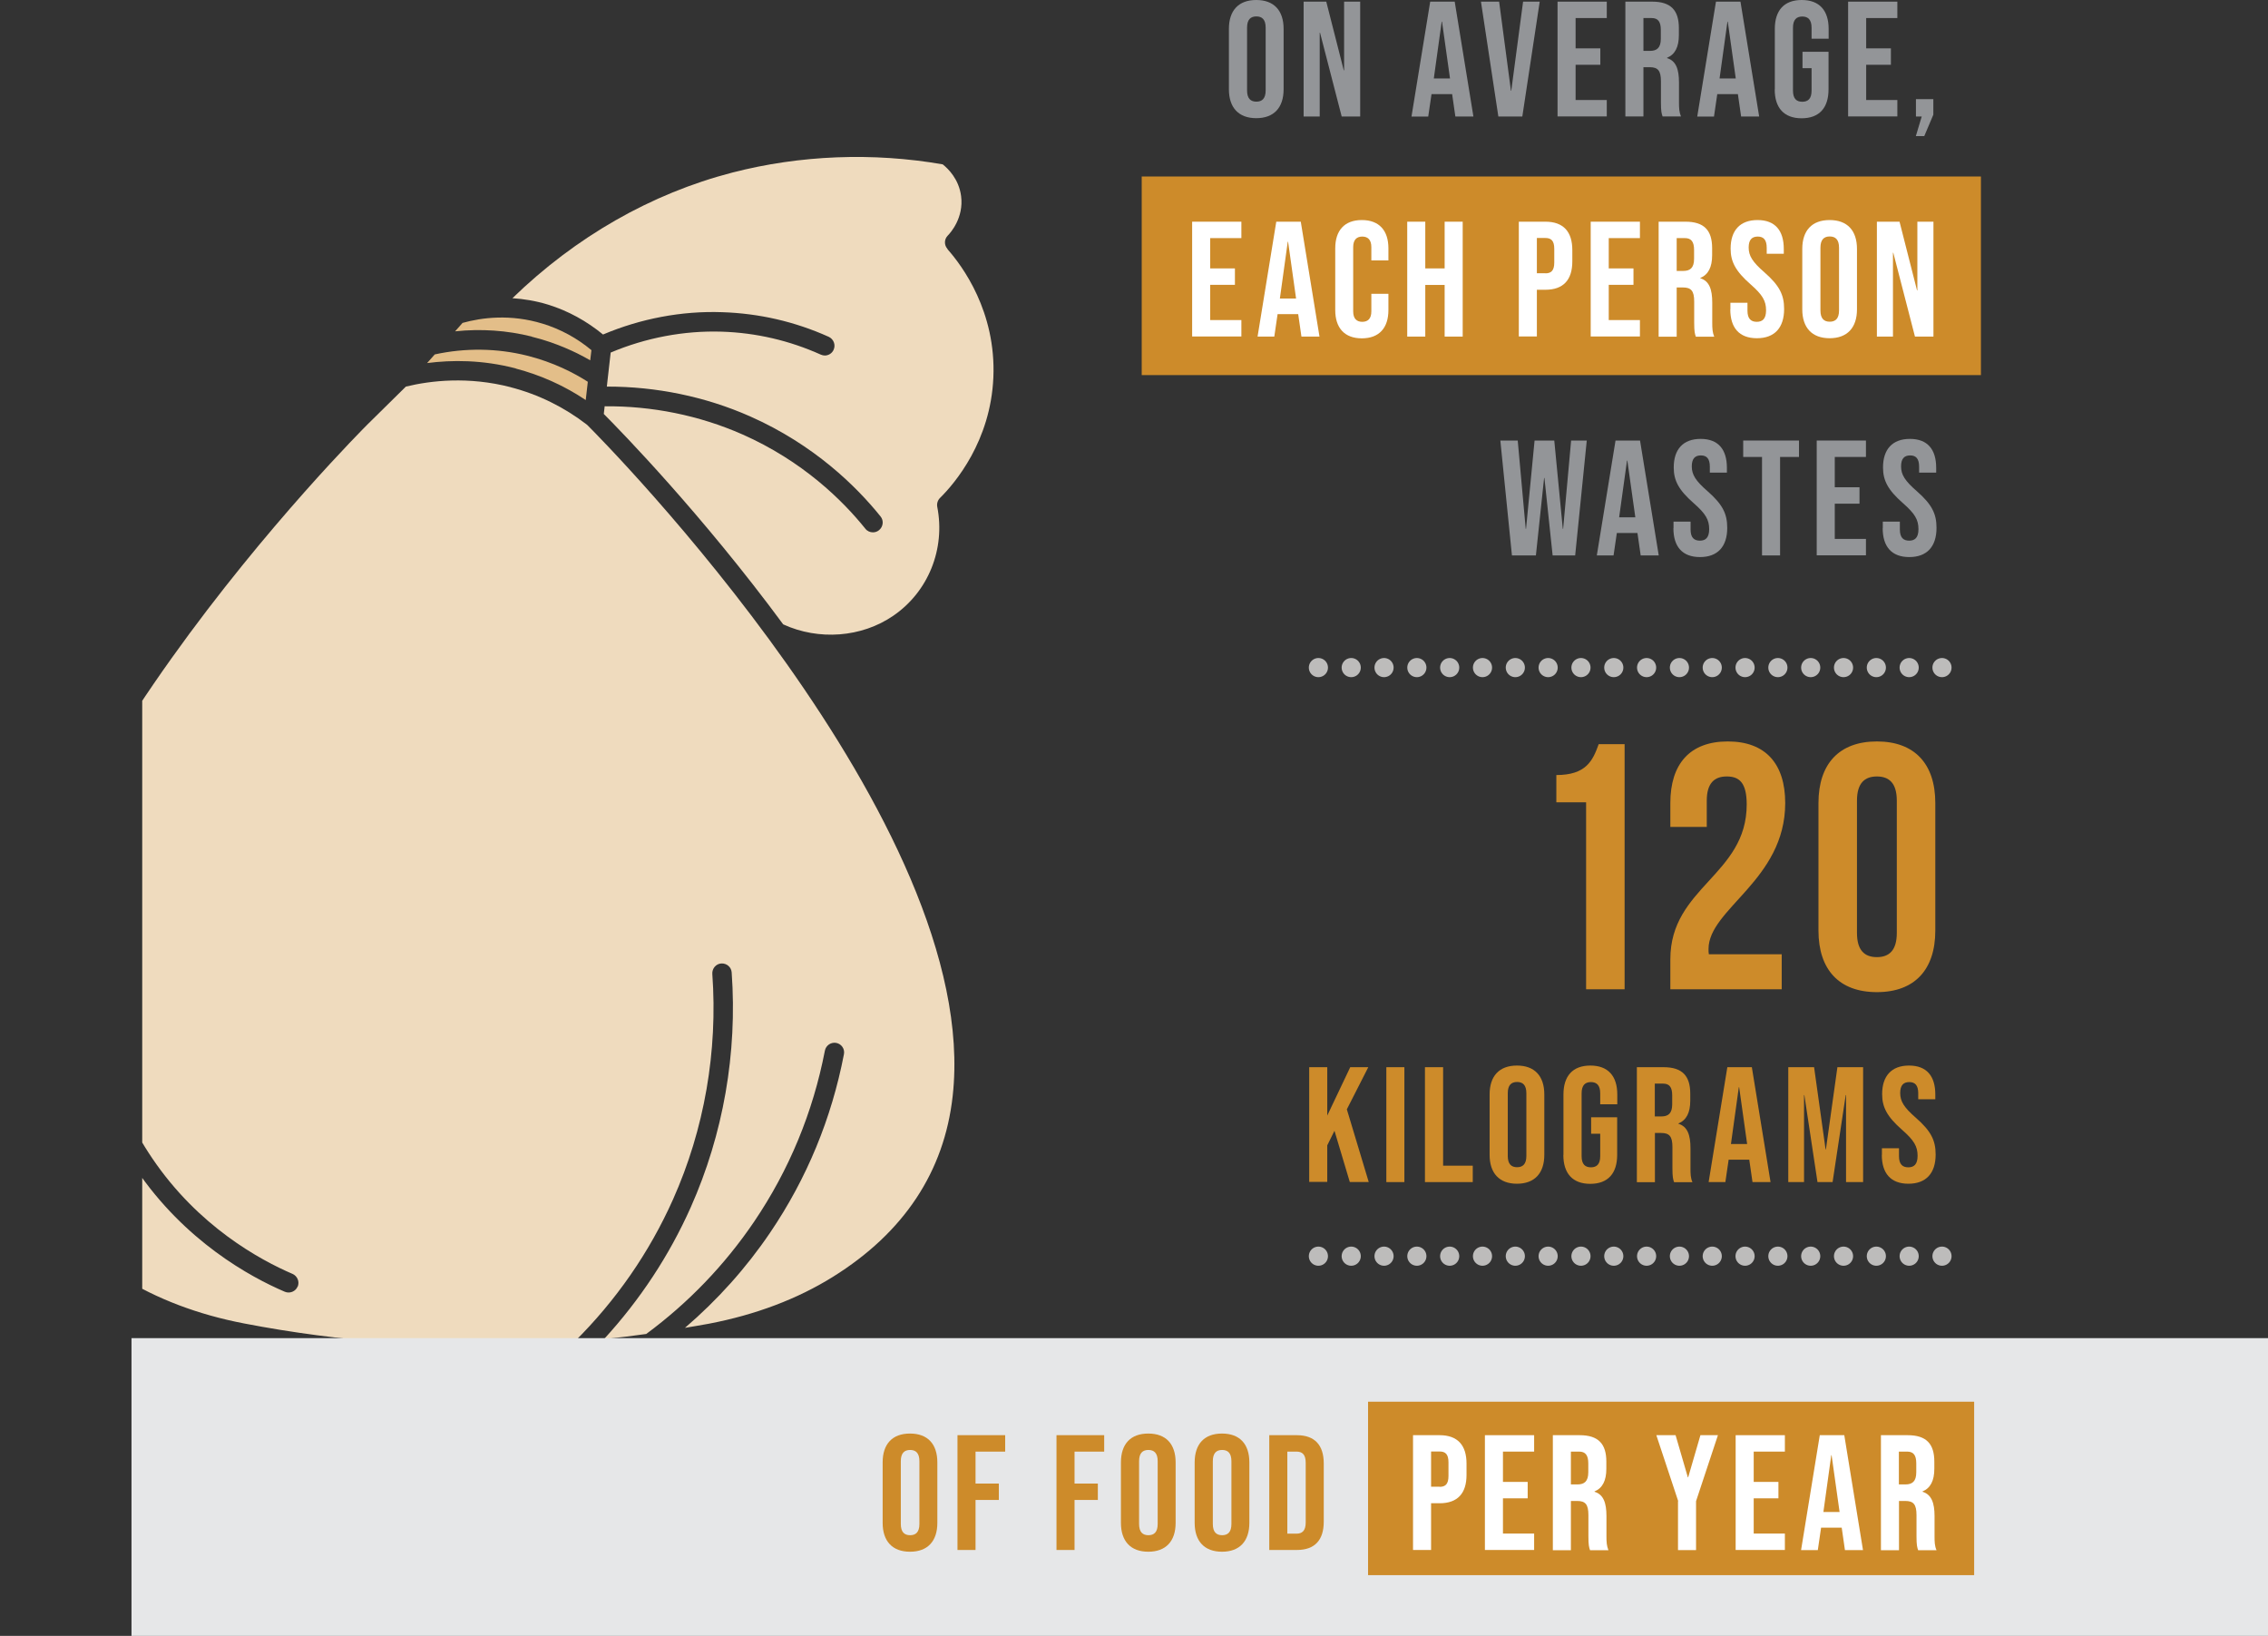 <?xml version="1.0" encoding="UTF-8"?>
<svg id="Layer_2" data-name="Layer 2" xmlns="http://www.w3.org/2000/svg" xmlns:xlink="http://www.w3.org/1999/xlink" viewBox="0 0 207.31 149.5">
  <rect x="0" y="0" width="207.31" height="149.5" fill="#333333" stroke="none"/>
  <defs>
    <style>
      .cls-1 {
        fill: #e3be89;
      }

      .cls-2 {
        fill: #fff;
      }

      .cls-3 {
        fill: #939598;
      }

      .cls-4 {
        stroke: #bdbcbb;
        stroke-dasharray: 0 0 0 3;
        stroke-linecap: round;
        stroke-linejoin: round;
        stroke-width: 1.75px;
      }

      .cls-4, .cls-5 {
        fill: none;
      }

      .cls-6 {
        clip-path: url(#clippath);
      }

      .cls-7 {
        fill: #efdbbe;
      }

      .cls-8 {
        fill: #cd8b2a;
      }

      .cls-9 {
        fill: #e6e7e8;
      }
    </style>
    <clipPath id="clippath">
      <rect class="cls-5" x="13" y="11.96" width="80.62" height="110.72"/>
    </clipPath>
  </defs>
  <g id="Layer_2-2" data-name="Layer 2">
    <g class="cls-6">
      <g>
        <path class="cls-1" d="M48.61,30.76c-2.27-.57-4.65-.73-7.01-.48l.68-.77c1.76-.49,4.38-.83,7.32,.07,1.64,.5,3.14,1.32,4.46,2.42l-.11,.93c-1.33-.77-3.13-1.61-5.35-2.16h0Z"/>
        <path class="cls-1" d="M47.15,33.67c-3.07-.8-5.86-.78-8.11-.49l.7-.79c2.79-.61,5.7-.57,8.43,.11,2.44,.61,4.31,1.59,5.56,2.39l-.19,1.67c-1.96-1.31-4.11-2.28-6.4-2.88h0Z"/>
        <path class="cls-7" d="M46.7,35.39c-3.89-1.01-7.33-.61-9.6-.06l-3.5,3.45c-.36,.36-36.27,36.18-33.45,61.39,.77,6.92,4.45,12.47,10.94,16.52,3.24,2.02,7.01,3.45,11.23,4.26,8.83,1.7,17.83,2.34,26.76,1.91,1.14-.06,2.27-.14,3.41-.22,3.82-3.79,6.86-8.17,9.03-13.03,2.86-6.4,4.1-13.53,3.59-20.61-.03-.49,.34-.92,.82-.95,.5-.03,.92,.34,.95,.82,.53,7.37-.77,14.79-3.74,21.46-1.97,4.42-4.64,8.46-7.93,12.05,1.29-.13,2.58-.29,3.86-.47,3.87-2.86,7.18-6.31,9.86-10.26,3.21-4.74,5.38-10,6.47-15.63,.09-.48,.56-.8,1.04-.71,.48,.09,.8,.56,.7,1.04-1.13,5.87-3.39,11.35-6.74,16.29-2.2,3.25-4.82,6.16-7.79,8.71,.73-.13,1.47-.24,2.2-.38,4.27-.82,8.08-2.26,11.32-4.28,6.49-4.04,10.18-9.6,10.95-16.52,2.78-24.85-32.08-60.03-33.42-61.35-2.09-1.61-4.43-2.77-6.98-3.43h0ZM27.2,117.58c-.14,.34-.48,.54-.82,.54-.11,0-.24-.02-.35-.07-3.16-1.35-9.13-4.61-13.59-11.2-4.17-6.16-5.18-12.34-5.29-16.43-.01-.49,.37-.9,.87-.91,.5,0,.9,.38,.91,.87,.1,3.86,1.05,9.67,4.99,15.48,4.21,6.22,9.84,9.28,12.82,10.56,.45,.2,.66,.72,.47,1.17h0Z"/>
        <path class="cls-7" d="M86.62,22.79c1.34,1.51,4.44,5.69,4.18,11.71-.25,5.8-3.49,9.64-4.88,11.01-.21,.21-.3,.51-.25,.8,.76,3.86-.82,7.78-4.03,9.97-2.89,1.98-6.8,2.27-10.05,.78-7.41-10.04-14.74-17.56-16.4-19.23l.08-.7c4.32-.04,8.64,.83,12.57,2.56,5.53,2.44,9.18,6.04,11.26,8.63,.17,.22,.43,.33,.69,.33,.2,0,.39-.06,.56-.2,.38-.31,.45-.87,.14-1.25-2.21-2.75-6.08-6.56-11.93-9.15-4.09-1.81-8.6-2.73-13.09-2.72l.08-.73h0s.27-2.38,.27-2.38c3.2-1.35,6.7-2.02,10.15-1.91,3.14,.1,6.19,.81,9.06,2.1,.12,.05,.24,.08,.36,.08,.34,0,.67-.2,.81-.53,.2-.45,0-.97-.45-1.18-3.09-1.39-6.36-2.14-9.74-2.25-3.71-.13-7.46,.59-10.89,2.04-1.5-1.23-3.18-2.16-5.02-2.73-1.14-.35-2.23-.52-3.26-.59,5.77-5.6,12.68-9.56,20.1-11.48,6.2-1.6,12.84-1.86,19.23-.75,.48,.38,1.48,1.34,1.68,2.9,.26,1.98-.97,3.36-1.22,3.61-.33,.34-.34,.86-.03,1.21h0Z"/>
      </g>
    </g>
    <rect class="cls-9" x="12.02" y="122.29" width="195.29" height="27.21"/>
    <rect class="cls-8" x="104.36" y="16.13" width="76.71" height="18.15"/>
    <line class="cls-4" x1="177.51" y1="61.01" x2="119.18" y2="61.01"/>
    <line class="cls-4" x1="177.51" y1="114.8" x2="119.18" y2="114.8"/>
    <g>
      <path class="cls-3" d="M112.33,8.16V2.64c0-1.68,.88-2.64,2.5-2.64s2.5,.96,2.5,2.64v5.52c0,1.68-.89,2.64-2.5,2.64s-2.5-.96-2.5-2.64Zm3.36,.1V2.53c0-.75-.33-1.03-.85-1.03s-.85,.28-.85,1.03v5.73c0,.75,.33,1.03,.85,1.03s.85-.28,.85-1.03Z"/>
      <path class="cls-3" d="M119.16,.15h2.07l1.6,6.28h.03V.15h1.47V10.65h-1.69l-1.98-7.66h-.03v7.66h-1.47V.15Z"/>
      <path class="cls-3" d="M130.74,.15h2.23l1.71,10.5h-1.65l-.3-2.08v.03h-1.88l-.3,2.05h-1.53l1.71-10.5Zm1.8,7.02l-.73-5.19h-.03l-.72,5.19h1.48Z"/>
      <path class="cls-3" d="M135.37,.15h1.66l1.08,8.14h.03l1.08-8.14h1.52l-1.59,10.5h-2.19l-1.59-10.5Z"/>
      <path class="cls-3" d="M142.37,.15h4.5V1.65h-2.85v2.77h2.26v1.5h-2.26v3.22h2.85v1.5h-4.5V.15Z"/>
      <path class="cls-3" d="M148.57,.15h2.45c1.71,0,2.44,.79,2.44,2.42v.64c0,1.08-.35,1.77-1.08,2.07v.03c.83,.25,1.09,1.04,1.09,2.22v1.84c0,.51,.02,.88,.18,1.27h-1.68c-.09-.27-.15-.44-.15-1.29v-1.92c0-.98-.28-1.29-1.03-1.29h-.57v4.5h-1.65V.15Zm2.25,4.5c.62,0,.99-.27,.99-1.11v-.81c0-.75-.26-1.08-.84-1.08h-.75v3h.6Z"/>
      <path class="cls-3" d="M156.86,.15h2.23l1.71,10.5h-1.65l-.3-2.08v.03h-1.88l-.3,2.05h-1.53l1.71-10.5Zm1.8,7.02l-.73-5.19h-.03l-.72,5.19h1.48Z"/>
      <path class="cls-3" d="M162.23,8.16V2.64c0-1.68,.84-2.64,2.46-2.64s2.46,.96,2.46,2.64v.9h-1.56v-1c0-.75-.33-1.03-.85-1.03s-.85,.28-.85,1.03v5.74c0,.75,.33,1.02,.85,1.02s.85-.27,.85-1.02v-2.05h-.83v-1.5h2.38v3.44c0,1.68-.84,2.64-2.46,2.64s-2.46-.96-2.46-2.64Z"/>
      <path class="cls-3" d="M168.93,.15h4.5V1.65h-2.85v2.77h2.26v1.5h-2.26v3.22h2.85v1.5h-4.5V.15Z"/>
      <path class="cls-3" d="M175.67,10.65h-.54v-1.59h1.59v1.42l-.83,1.96h-.77l.54-1.8Z"/>
    </g>
    <g>
      <path class="cls-2" d="M108.97,20.26h4.5v1.5h-2.85v2.77h2.26v1.5h-2.26v3.22h2.85v1.5h-4.5v-10.5Z"/>
      <path class="cls-2" d="M116.67,20.26h2.23l1.71,10.5h-1.65l-.3-2.08v.03h-1.88l-.3,2.05h-1.53l1.71-10.5Zm1.8,7.02l-.73-5.19h-.03l-.72,5.19h1.48Z"/>
      <path class="cls-2" d="M122.05,28.33v-5.64c0-1.62,.84-2.58,2.43-2.58s2.43,.96,2.43,2.58v1.11h-1.56v-1.21c0-.69-.33-.97-.83-.97s-.83,.28-.83,.97v5.86c0,.69,.33,.96,.83,.96s.83-.27,.83-.96v-1.6h1.56v1.49c0,1.62-.84,2.58-2.43,2.58s-2.43-.96-2.43-2.58Z"/>
      <path class="cls-2" d="M128.63,20.26h1.65v4.27h1.77v-4.27h1.65v10.5h-1.65v-4.72h-1.77v4.72h-1.65v-10.5Z"/>
      <path class="cls-2" d="M138.83,20.26h2.43c1.65,0,2.46,.92,2.46,2.59v1.04c0,1.68-.81,2.59-2.46,2.59h-.78v4.27h-1.65v-10.5Zm2.43,4.72c.52,0,.81-.24,.81-.99v-1.25c0-.75-.29-.99-.81-.99h-.78v3.22h.78Z"/>
      <path class="cls-2" d="M145.4,20.26h4.5v1.5h-2.85v2.77h2.26v1.5h-2.26v3.22h2.85v1.5h-4.5v-10.5Z"/>
      <path class="cls-2" d="M151.61,20.26h2.45c1.71,0,2.44,.79,2.44,2.42v.65c0,1.08-.35,1.77-1.08,2.07v.03c.83,.25,1.09,1.04,1.09,2.22v1.85c0,.51,.02,.88,.18,1.27h-1.68c-.09-.27-.15-.44-.15-1.29v-1.92c0-.98-.28-1.29-1.03-1.29h-.57v4.5h-1.65v-10.5Zm2.25,4.5c.62,0,.99-.27,.99-1.11v-.81c0-.75-.26-1.08-.84-1.08h-.75v3h.6Z"/>
      <path class="cls-2" d="M158.17,28.27v-.6h1.56v.72c0,.75,.33,1.02,.85,1.02s.85-.27,.85-1.05c0-.87-.33-1.42-1.41-2.37-1.38-1.21-1.83-2.07-1.83-3.27,0-1.65,.85-2.61,2.46-2.61s2.4,.96,2.4,2.64v.44h-1.56v-.54c0-.75-.3-1.03-.82-1.03s-.83,.28-.83,1c0,.76,.35,1.32,1.43,2.26,1.38,1.21,1.81,2.06,1.81,3.36,0,1.71-.87,2.67-2.49,2.67s-2.43-.96-2.43-2.64Z"/>
      <path class="cls-2" d="M164.74,28.27v-5.52c0-1.68,.88-2.64,2.5-2.64s2.5,.96,2.5,2.64v5.52c0,1.68-.89,2.64-2.5,2.64s-2.5-.96-2.5-2.64Zm3.36,.1v-5.73c0-.75-.33-1.03-.85-1.03s-.85,.28-.85,1.03v5.73c0,.75,.33,1.03,.85,1.03s.85-.28,.85-1.03Z"/>
      <path class="cls-2" d="M171.56,20.26h2.07l1.6,6.28h.03v-6.28h1.47v10.5h-1.69l-1.98-7.66h-.03v7.66h-1.47v-10.5Z"/>
      <path class="cls-3" d="M137.14,40.26h1.59l.73,8.07h.03l.78-8.07h1.8l.78,8.07h.03l.73-8.07h1.43l-1.06,10.5h-2.06l-.75-7.08h-.03l-.75,7.08h-2.19l-1.06-10.5Z"/>
      <path class="cls-3" d="M147.68,40.26h2.23l1.71,10.5h-1.65l-.3-2.08v.03h-1.88l-.3,2.05h-1.53l1.71-10.5Zm1.8,7.02l-.73-5.19h-.03l-.72,5.19h1.48Z"/>
      <path class="cls-3" d="M152.97,48.27v-.6h1.56v.72c0,.75,.33,1.02,.85,1.02s.85-.27,.85-1.05c0-.87-.33-1.42-1.41-2.37-1.38-1.21-1.83-2.07-1.83-3.27,0-1.65,.85-2.61,2.46-2.61s2.4,.96,2.4,2.64v.44h-1.56v-.54c0-.75-.3-1.03-.82-1.03s-.83,.28-.83,1c0,.76,.35,1.32,1.43,2.26,1.38,1.21,1.81,2.06,1.81,3.36,0,1.71-.87,2.67-2.49,2.67s-2.43-.96-2.43-2.64Z"/>
      <path class="cls-3" d="M161.06,41.76h-1.72v-1.5h5.1v1.5h-1.73v9h-1.65v-9Z"/>
      <path class="cls-3" d="M166.06,40.26h4.5v1.5h-2.85v2.77h2.26v1.5h-2.26v3.22h2.85v1.5h-4.5v-10.5Z"/>
      <path class="cls-3" d="M172.1,48.27v-.6h1.56v.72c0,.75,.33,1.02,.85,1.02s.85-.27,.85-1.05c0-.87-.33-1.42-1.41-2.37-1.38-1.21-1.83-2.07-1.83-3.27,0-1.65,.85-2.61,2.46-2.61s2.4,.96,2.4,2.64v.44h-1.56v-.54c0-.75-.3-1.03-.82-1.03s-.83,.28-.83,1c0,.76,.35,1.32,1.43,2.26,1.38,1.21,1.81,2.06,1.81,3.36,0,1.71-.87,2.67-2.49,2.67s-2.43-.96-2.43-2.64Z"/>
    </g>
    <g>
      <rect class="cls-8" x="125.05" y="128.1" width="55.4" height="15.85"/>
      <g>
        <path class="cls-8" d="M80.68,139.17v-5.52c0-1.68,.88-2.64,2.5-2.64s2.5,.96,2.5,2.64v5.52c0,1.68-.89,2.64-2.5,2.64s-2.5-.96-2.5-2.64Zm3.36,.1v-5.73c0-.75-.33-1.03-.85-1.03s-.85,.28-.85,1.03v5.73c0,.75,.33,1.03,.85,1.03s.85-.28,.85-1.03Z"/>
        <path class="cls-8" d="M87.51,131.16h4.37v1.5h-2.71v2.92h2.13v1.5h-2.13v4.57h-1.65v-10.5Z"/>
        <path class="cls-8" d="M96.56,131.16h4.37v1.5h-2.71v2.92h2.13v1.5h-2.13v4.57h-1.65v-10.5Z"/>
        <path class="cls-8" d="M102.46,139.17v-5.52c0-1.68,.88-2.64,2.5-2.64s2.5,.96,2.5,2.64v5.52c0,1.68-.89,2.64-2.5,2.64s-2.5-.96-2.5-2.64Zm3.36,.1v-5.73c0-.75-.33-1.03-.85-1.03s-.85,.28-.85,1.03v5.73c0,.75,.33,1.03,.85,1.03s.85-.28,.85-1.03Z"/>
        <path class="cls-8" d="M109.2,139.17v-5.52c0-1.68,.88-2.64,2.5-2.64s2.5,.96,2.5,2.64v5.52c0,1.68-.89,2.64-2.5,2.64s-2.5-.96-2.5-2.64Zm3.36,.1v-5.73c0-.75-.33-1.03-.85-1.03s-.85,.28-.85,1.03v5.73c0,.75,.33,1.03,.85,1.03s.85-.28,.85-1.03Z"/>
        <path class="cls-8" d="M116.02,131.16h2.52c1.65,0,2.46,.92,2.46,2.59v5.31c0,1.68-.81,2.59-2.46,2.59h-2.52v-10.5Zm2.49,9c.52,0,.84-.27,.84-1.02v-5.46c0-.75-.31-1.02-.84-1.02h-.84v7.5h.84Z"/>
        <path class="cls-2" d="M129.16,131.16h2.43c1.65,0,2.46,.92,2.46,2.59v1.04c0,1.68-.81,2.59-2.46,2.59h-.78v4.27h-1.65v-10.5Zm2.43,4.72c.52,0,.81-.24,.81-.99v-1.25c0-.75-.29-.99-.81-.99h-.78v3.22h.78Z"/>
        <path class="cls-2" d="M135.73,131.16h4.5v1.5h-2.85v2.77h2.26v1.5h-2.26v3.22h2.85v1.5h-4.5v-10.5Z"/>
        <path class="cls-2" d="M141.94,131.16h2.45c1.71,0,2.44,.79,2.44,2.42v.65c0,1.08-.35,1.77-1.08,2.07v.03c.83,.25,1.09,1.04,1.09,2.22v1.85c0,.51,.02,.88,.18,1.27h-1.68c-.09-.27-.15-.44-.15-1.29v-1.92c0-.98-.28-1.29-1.03-1.29h-.57v4.5h-1.65v-10.5Zm2.25,4.5c.62,0,.99-.27,.99-1.11v-.81c0-.75-.26-1.08-.84-1.08h-.75v3h.6Z"/>
        <path class="cls-2" d="M153.4,137.19l-2-6.03h1.76l1.12,3.85h.03l1.12-3.85h1.6l-2,6.03v4.47h-1.65v-4.47Z"/>
        <path class="cls-2" d="M158.65,131.16h4.5v1.5h-2.85v2.77h2.26v1.5h-2.26v3.22h2.85v1.5h-4.5v-10.5Z"/>
        <path class="cls-2" d="M166.35,131.16h2.23l1.71,10.5h-1.65l-.3-2.08v.03h-1.88l-.3,2.05h-1.53l1.71-10.5Zm1.8,7.02l-.73-5.19h-.03l-.72,5.19h1.48Z"/>
        <path class="cls-2" d="M171.92,131.16h2.45c1.71,0,2.44,.79,2.44,2.42v.65c0,1.08-.35,1.77-1.08,2.07v.03c.83,.25,1.1,1.04,1.1,2.22v1.85c0,.51,.01,.88,.18,1.27h-1.68c-.09-.27-.15-.44-.15-1.29v-1.92c0-.98-.28-1.29-1.03-1.29h-.57v4.5h-1.65v-10.5Zm2.25,4.5c.62,0,.99-.27,.99-1.11v-.81c0-.75-.25-1.08-.84-1.08h-.75v3h.6Z"/>
      </g>
    </g>
    <g>
      <path class="cls-8" d="M142.26,70.83c2.72,0,3.33-1.31,3.87-2.82h2.37v22.4h-3.52v-17.09h-2.72v-2.5Z"/>
      <path class="cls-8" d="M157.83,70.96c-1.12,0-1.82,.61-1.82,2.21v2.4h-3.33v-2.18c0-3.58,1.79-5.63,5.25-5.63s5.25,2.05,5.25,5.63c0,7.04-7.01,9.66-7.01,13.34,0,.16,0,.32,.03,.48h6.66v3.2h-10.18v-2.75c0-6.59,6.98-7.68,6.98-14.14,0-2.02-.7-2.56-1.82-2.56Z"/>
      <path class="cls-8" d="M166.22,73.39c0-3.58,1.89-5.63,5.34-5.63s5.34,2.05,5.34,5.63v11.65c0,3.58-1.89,5.63-5.34,5.63s-5.34-2.05-5.34-5.63v-11.65Zm3.52,11.87c0,1.6,.7,2.21,1.82,2.21s1.82-.61,1.82-2.21v-12.09c0-1.6-.7-2.21-1.82-2.21s-1.82,.61-1.82,2.21v12.09Z"/>
    </g>
    <g>
      <path class="cls-8" d="M119.67,97.53h1.65v4.42l2.1-4.42h1.65l-1.96,3.85,2,6.64h-1.73l-1.4-4.68-.66,1.33v3.34h-1.65v-10.5Z"/>
      <path class="cls-8" d="M126.72,97.53h1.65v10.5h-1.65v-10.5Z"/>
      <path class="cls-8" d="M130.26,97.53h1.65v9h2.71v1.5h-4.37v-10.5Z"/>
      <path class="cls-8" d="M136.16,105.54v-5.52c0-1.68,.88-2.64,2.5-2.64s2.5,.96,2.5,2.64v5.52c0,1.68-.89,2.64-2.5,2.64s-2.5-.96-2.5-2.64Zm3.36,.1v-5.73c0-.75-.33-1.03-.85-1.03s-.85,.28-.85,1.03v5.73c0,.75,.33,1.03,.85,1.03s.85-.28,.85-1.03Z"/>
      <path class="cls-8" d="M142.91,105.54v-5.52c0-1.68,.84-2.64,2.46-2.64s2.46,.96,2.46,2.64v.9h-1.56v-1c0-.75-.33-1.03-.85-1.03s-.85,.28-.85,1.03v5.74c0,.75,.33,1.02,.85,1.02s.85-.27,.85-1.02v-2.05h-.83v-1.5h2.38v3.44c0,1.68-.84,2.64-2.46,2.64s-2.46-.96-2.46-2.64Z"/>
      <path class="cls-8" d="M149.61,97.53h2.45c1.71,0,2.44,.79,2.44,2.42v.65c0,1.08-.35,1.77-1.08,2.07v.03c.83,.25,1.1,1.04,1.1,2.22v1.85c0,.51,.01,.88,.18,1.27h-1.68c-.09-.27-.15-.44-.15-1.29v-1.92c0-.98-.28-1.29-1.03-1.29h-.57v4.5h-1.65v-10.5Zm2.25,4.5c.62,0,.99-.27,.99-1.11v-.81c0-.75-.25-1.08-.84-1.08h-.75v3h.6Z"/>
      <path class="cls-8" d="M157.9,97.53h2.23l1.71,10.5h-1.65l-.3-2.08v.03h-1.88l-.3,2.05h-1.53l1.71-10.5Zm1.8,7.02l-.73-5.19h-.03l-.72,5.19h1.48Z"/>
      <path class="cls-8" d="M163.47,97.53h2.35l1.05,7.51h.03l1.05-7.51h2.35v10.5h-1.56v-7.95h-.03l-1.2,7.95h-1.38l-1.2-7.95h-.03v7.95h-1.44v-10.5Z"/>
      <path class="cls-8" d="M172.02,105.54v-.6h1.56v.72c0,.75,.33,1.02,.85,1.02s.85-.27,.85-1.05c0-.87-.33-1.42-1.41-2.37-1.38-1.21-1.83-2.07-1.83-3.27,0-1.65,.85-2.61,2.46-2.61s2.4,.96,2.4,2.64v.44h-1.56v-.54c0-.75-.3-1.03-.82-1.03s-.83,.28-.83,1c0,.76,.35,1.32,1.43,2.26,1.38,1.21,1.81,2.06,1.81,3.36,0,1.71-.87,2.67-2.49,2.67s-2.43-.96-2.43-2.64Z"/>
    </g>
  </g>
</svg>